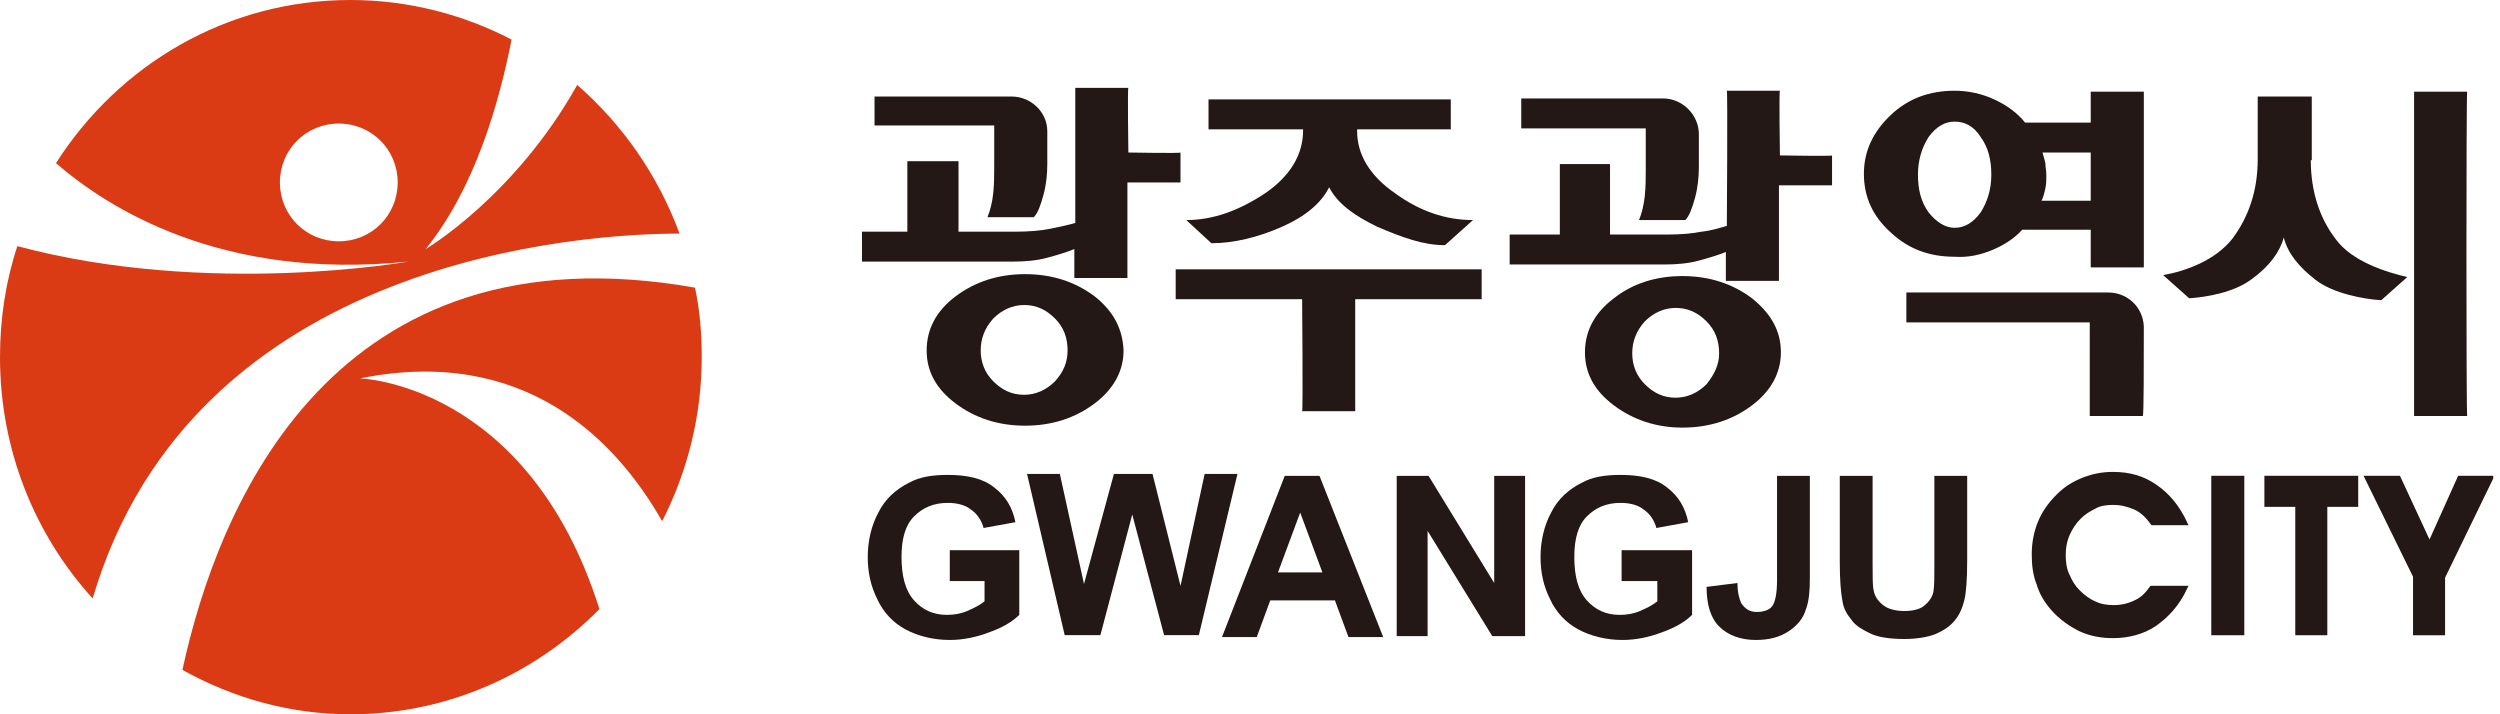 <svg width="154" height="44" viewBox="0 0 154 44" fill="none" xmlns="http://www.w3.org/2000/svg">
<g clip-path="url(#clip0_790_10)">
<path d="M22.179 23.308C32.227 21.287 37.876 26.995 40.79 32.108C42.336 29.076 43.227 25.627 43.227 22C43.227 20.514 43.109 19.087 42.811 17.719C20.514 13.795 13.438 31.098 11.238 41.265C14.33 42.99 17.838 44 21.584 44C27.59 44 33 41.503 36.925 37.519C32.525 23.606 22.179 23.308 22.179 23.308Z" fill="#DA3B15"/>
<path d="M35.557 5.232C31.692 12.13 26.222 15.341 26.222 15.341C29.254 11.595 30.741 6.362 31.514 2.438C28.541 0.892 25.151 0 21.584 0C13.973 0 7.314 3.984 3.449 10.049C6.6 12.784 13.616 17.303 25.151 16.113C25.151 16.113 12.843 18.314 1.07 15.162C0.357 17.303 0 19.622 0 22C0 27.708 2.141 32.941 5.708 36.865C11.951 15.697 36.27 14.389 41.859 14.389C40.551 10.822 38.351 7.67 35.557 5.232ZM20.87 14.865C18.849 14.865 17.243 13.259 17.243 11.238C17.243 9.216 18.849 7.611 20.87 7.611C22.892 7.611 24.497 9.216 24.497 11.238C24.497 13.259 22.892 14.865 20.87 14.865Z" fill="#DA3B15"/>
<path d="M142.345 9.87C142.345 11.773 142.88 13.438 143.891 14.746C144.902 16.113 146.983 16.767 148.291 17.065L146.686 18.492C145.616 18.432 143.713 18.076 142.643 17.243C141.572 16.411 140.918 15.578 140.68 14.627C140.443 15.519 139.789 16.411 138.718 17.184C137.648 18.016 135.864 18.313 134.853 18.373L133.248 16.946C134.616 16.708 136.459 16.054 137.529 14.686C138.54 13.319 139.075 11.713 139.075 9.811V7.492C139.075 7.075 139.075 6.005 139.075 5.946H142.405C142.405 5.946 142.405 7.075 142.405 7.492V9.87H142.345ZM148.708 5.648H151.978C151.918 5.648 151.918 25.567 151.978 25.627H148.708C148.708 25.567 148.708 5.648 148.708 5.648Z" fill="#231815"/>
<path d="M80.211 7.967H74.444V6.124H89.368V7.967H83.6V8.086C83.6 9.513 84.373 10.821 85.919 11.892C87.465 13.021 89.07 13.556 90.735 13.556L89.011 15.102C87.644 15.102 86.395 14.627 84.849 13.973C83.362 13.259 82.352 12.486 81.876 11.535C81.4 12.486 80.449 13.319 78.962 13.973C77.476 14.627 75.989 14.983 74.622 14.983L73.076 13.556C74.741 13.556 76.346 12.962 77.952 11.892C79.498 10.821 80.27 9.513 80.27 8.027V7.967H80.211ZM80.211 18.432H72.422V16.589H89.903C90.26 16.589 91.27 16.589 91.27 16.589V18.432H83.481V25.329H80.211C80.27 25.329 80.211 18.432 80.211 18.432Z" fill="#231815"/>
<path d="M122.725 15.4C123.438 15.102 124.092 14.686 124.568 14.151H128.789V16.47H132.06V5.648H128.789V7.551H124.746C124.27 6.956 123.616 6.481 122.843 6.124C122.07 5.767 121.238 5.589 120.406 5.589C118.86 5.589 117.552 6.065 116.481 7.075C115.411 8.086 114.816 9.275 114.816 10.702C114.816 12.129 115.352 13.319 116.481 14.329C117.552 15.34 118.86 15.816 120.406 15.816C121.238 15.875 122.011 15.697 122.725 15.4ZM125.995 10.048C125.935 9.81 125.876 9.573 125.816 9.394H128.789V12.367H125.757C125.876 12.129 125.935 11.892 125.995 11.594C126.054 11.356 126.054 11.059 126.054 10.762C126.054 10.524 125.995 10.286 125.995 10.048ZM118.8 13.081C118.325 12.427 118.146 11.654 118.146 10.762C118.146 9.87 118.384 9.097 118.8 8.443C119.276 7.789 119.811 7.492 120.406 7.492C121.06 7.492 121.595 7.789 122.011 8.443C122.487 9.097 122.665 9.87 122.665 10.762C122.665 11.654 122.427 12.427 122.011 13.081C121.535 13.735 121 14.032 120.406 14.032C119.811 14.032 119.276 13.675 118.8 13.081Z" fill="#231815"/>
<path d="M132.059 20.098C131.999 18.909 131.048 18.017 129.859 18.017H117.432V19.86H128.729C128.729 19.86 128.729 25.568 128.729 25.627H131.999C132.059 25.568 132.059 22.357 132.059 20.098Z" fill="#231815"/>
<path d="M101.379 7.908V10.345C101.379 10.94 101.379 11.475 101.32 12.07C101.26 12.605 101.141 13.14 100.963 13.556H103.817C104.055 13.319 104.233 12.843 104.412 12.189C104.59 11.535 104.65 10.881 104.65 10.286V8.264C104.65 7.075 103.639 6.064 102.45 6.064H93.709V7.908C93.768 7.908 101.379 7.908 101.379 7.908Z" fill="#231815"/>
<path d="M109.643 9.573C109.643 9.573 109.583 5.589 109.643 5.589H106.373C106.432 5.589 106.373 13.913 106.373 13.913C105.956 14.032 105.421 14.21 104.827 14.27C104.232 14.389 103.518 14.448 102.686 14.448H99.178V10.108H96.086V14.448C96.086 14.448 93.054 14.448 92.994 14.448V16.292H102.567C103.281 16.292 103.994 16.232 104.648 16.054C105.302 15.875 105.897 15.697 106.313 15.519V17.302H109.583V11.416H112.854V9.573C112.913 9.632 109.643 9.573 109.643 9.573Z" fill="#231815"/>
<path d="M107.919 18.373C106.73 17.482 105.303 17.006 103.638 17.006C101.973 17.006 100.546 17.482 99.417 18.373C98.227 19.265 97.633 20.395 97.633 21.703C97.633 23.011 98.227 24.081 99.417 24.973C100.606 25.865 102.033 26.341 103.638 26.341C105.303 26.341 106.73 25.865 107.919 24.973C109.108 24.081 109.703 22.952 109.703 21.703C109.703 20.395 109.108 19.325 107.919 18.373ZM105.125 23.665C104.59 24.201 103.936 24.498 103.222 24.498C102.449 24.498 101.854 24.201 101.319 23.665C100.784 23.13 100.546 22.476 100.546 21.763C100.546 21.049 100.784 20.395 101.319 19.8C101.854 19.265 102.508 18.968 103.222 18.968C103.995 18.968 104.59 19.265 105.125 19.8C105.66 20.336 105.898 20.99 105.898 21.763C105.898 22.476 105.6 23.071 105.125 23.665Z" fill="#231815"/>
<path d="M61.244 7.73V10.168C61.244 10.762 61.244 11.298 61.185 11.892C61.125 12.427 61.006 12.963 60.828 13.379H63.682C63.92 13.141 64.098 12.665 64.276 12.011C64.455 11.357 64.514 10.703 64.514 10.108V8.087C64.514 6.898 63.504 5.946 62.314 5.946H53.871V7.73H61.244Z" fill="#231815"/>
<path d="M69.508 9.395C69.508 9.395 69.449 5.411 69.508 5.411H66.238V13.736C65.822 13.854 65.287 13.973 64.692 14.092C64.098 14.211 63.384 14.271 62.552 14.271H59.044V9.93H55.892V14.271H53.098V16.114H62.433C63.146 16.114 63.86 16.054 64.514 15.876C65.168 15.698 65.763 15.519 66.179 15.341V17.125H69.449V11.238H72.719V9.395C72.779 9.454 69.508 9.395 69.508 9.395Z" fill="#231815"/>
<path d="M67.428 18.254C66.239 17.362 64.812 16.887 63.147 16.887C61.482 16.887 60.055 17.362 58.866 18.254C57.677 19.146 57.082 20.276 57.082 21.584C57.082 22.892 57.677 23.962 58.866 24.854C60.055 25.746 61.482 26.222 63.147 26.222C64.812 26.222 66.239 25.746 67.428 24.854C68.617 23.962 69.212 22.833 69.212 21.584C69.152 20.216 68.558 19.146 67.428 18.254ZM64.99 23.487C64.455 24.022 63.801 24.319 63.087 24.319C62.315 24.319 61.72 24.022 61.185 23.487C60.65 22.952 60.412 22.297 60.412 21.584C60.412 20.87 60.65 20.216 61.185 19.622C61.72 19.087 62.374 18.789 63.087 18.789C63.86 18.789 64.455 19.087 64.99 19.622C65.525 20.157 65.763 20.811 65.763 21.584C65.763 22.297 65.525 22.892 64.99 23.487Z" fill="#231815"/>
<path d="M65.585 39.124L63.266 29.194H65.287L66.774 35.973L68.617 29.194H70.995L72.72 36.092L74.206 29.194H76.228L73.849 39.124H71.709L69.747 31.692L67.784 39.124H65.585Z" fill="#231815"/>
<path d="M78.724 35.259L80.092 31.573L81.459 35.259H78.724ZM81.281 29.314H79.14L75.275 39.243H77.416L78.248 36.984H82.232L83.065 39.243H85.205L81.281 29.314Z" fill="#231815"/>
<path d="M86.037 39.184V29.314H87.999L92.043 35.913V29.314H93.945V39.184H91.924L87.94 32.703V39.184H86.037Z" fill="#231815"/>
<path d="M99.891 35.557V33.892H104.232V37.876C103.815 38.292 103.221 38.648 102.388 38.946C101.615 39.243 100.783 39.422 99.951 39.422C98.94 39.422 97.988 39.184 97.215 38.767C96.442 38.351 95.848 37.697 95.491 36.924C95.075 36.092 94.897 35.259 94.897 34.308C94.897 33.297 95.134 32.346 95.55 31.573C95.967 30.74 96.621 30.146 97.453 29.73C98.107 29.373 98.88 29.254 99.832 29.254C101.08 29.254 102.032 29.492 102.686 30.027C103.399 30.562 103.815 31.276 103.994 32.167L102.032 32.524C101.913 32.048 101.615 31.632 101.259 31.394C100.902 31.097 100.367 30.978 99.832 30.978C98.94 30.978 98.286 31.276 97.751 31.811C97.215 32.346 96.978 33.178 96.978 34.308C96.978 35.497 97.215 36.389 97.751 36.984C98.286 37.578 98.94 37.876 99.772 37.876C100.188 37.876 100.605 37.816 101.021 37.638C101.437 37.459 101.794 37.281 102.091 37.043V35.794H99.891V35.557Z" fill="#231815"/>
<path d="M58.507 35.557V33.892H62.788V37.876C62.372 38.292 61.777 38.648 60.945 38.946C60.172 39.243 59.34 39.422 58.507 39.422C57.496 39.422 56.545 39.184 55.772 38.767C54.999 38.351 54.404 37.697 54.048 36.924C53.632 36.092 53.453 35.259 53.453 34.308C53.453 33.297 53.691 32.346 54.107 31.573C54.523 30.74 55.177 30.146 56.01 29.73C56.664 29.373 57.437 29.254 58.388 29.254C59.637 29.254 60.588 29.492 61.242 30.027C61.956 30.562 62.372 31.276 62.55 32.167L60.588 32.524C60.469 32.048 60.172 31.632 59.815 31.394C59.459 31.097 58.923 30.978 58.388 30.978C57.496 30.978 56.842 31.276 56.307 31.811C55.772 32.346 55.534 33.178 55.534 34.308C55.534 35.497 55.772 36.389 56.307 36.984C56.842 37.578 57.496 37.876 58.329 37.876C58.745 37.876 59.161 37.816 59.577 37.638C59.994 37.459 60.35 37.281 60.648 37.043V35.794H58.507V35.557Z" fill="#231815"/>
<path d="M109.466 29.314H111.487V35.616C111.487 36.449 111.428 37.043 111.249 37.519C111.071 38.114 110.714 38.53 110.179 38.886C109.644 39.243 108.99 39.422 108.157 39.422C107.206 39.422 106.433 39.124 105.898 38.589C105.363 38.054 105.125 37.222 105.125 36.151L107.028 35.913C107.028 36.508 107.147 36.924 107.266 37.162C107.503 37.519 107.801 37.697 108.217 37.697C108.633 37.697 108.99 37.578 109.168 37.34C109.347 37.103 109.466 36.568 109.466 35.735V29.314Z" fill="#231815"/>
<path d="M113.33 29.314H115.352V34.665C115.352 35.497 115.352 36.092 115.411 36.33C115.471 36.746 115.708 37.043 116.006 37.281C116.303 37.519 116.779 37.638 117.314 37.638C117.849 37.638 118.325 37.519 118.563 37.281C118.86 37.043 119.038 36.746 119.098 36.449C119.157 36.092 119.157 35.557 119.157 34.784V29.314H121.179V34.486C121.179 35.676 121.119 36.508 121 36.984C120.881 37.459 120.703 37.876 120.406 38.232C120.108 38.589 119.752 38.827 119.217 39.065C118.741 39.243 118.087 39.362 117.314 39.362C116.363 39.362 115.649 39.243 115.173 39.005C114.698 38.767 114.281 38.53 114.044 38.173C113.746 37.816 113.568 37.459 113.508 37.103C113.39 36.508 113.33 35.676 113.33 34.605V29.314Z" fill="#231815"/>
<path d="M132.714 38.47C132 38.946 131.108 39.184 130.157 39.184C129.443 39.184 128.789 39.065 128.135 38.767C127.541 38.47 126.946 38.054 126.47 37.519C126.054 37.043 125.757 36.567 125.579 35.973C125.341 35.378 125.281 34.783 125.281 34.13C125.281 33.475 125.4 32.821 125.638 32.227C125.876 31.632 126.233 31.097 126.768 30.562C127.243 30.086 127.719 29.789 128.314 29.551C128.908 29.313 129.503 29.194 130.157 29.194C131.168 29.194 132 29.432 132.773 29.967C133.546 30.502 134.141 31.216 134.616 32.227H132.595C132.297 31.811 131.941 31.454 131.524 31.275C131.108 31.097 130.692 30.978 130.157 30.978C129.741 30.978 129.324 31.038 129.027 31.216C128.67 31.394 128.373 31.573 128.076 31.87C127.779 32.167 127.541 32.524 127.362 32.94C127.184 33.356 127.124 33.773 127.124 34.189C127.124 34.665 127.184 35.081 127.362 35.438C127.541 35.854 127.719 36.151 128.016 36.448C128.314 36.746 128.611 36.983 129.027 37.162C129.384 37.34 129.8 37.4 130.216 37.4C130.692 37.4 131.168 37.281 131.524 37.102C131.941 36.924 132.238 36.627 132.535 36.211H134.616C134.141 37.221 133.487 37.935 132.714 38.47Z" fill="#231815" stroke="#231815" stroke-width="0.25"/>
<path d="M136.34 39.006V29.433H138.124V39.006H136.34Z" fill="#231815" stroke="#231815" stroke-width="0.25"/>
<path d="M141.514 39.006V31.098H139.611V29.433H145.141V31.098H143.238V39.006H141.514Z" fill="#231815" stroke="#231815" stroke-width="0.25"/>
<path d="M150.492 39.006H148.768V35.498L145.795 29.433H147.757L149.66 33.535L151.503 29.433H153.465L150.492 35.557V39.006Z" fill="#231815" stroke="#231815" stroke-width="0.25"/>
</g>
<defs>
<clipPath id="clip0_790_10">
<rect width="153.584" height="44" fill="white"/>
</clipPath>
</defs>
</svg>
